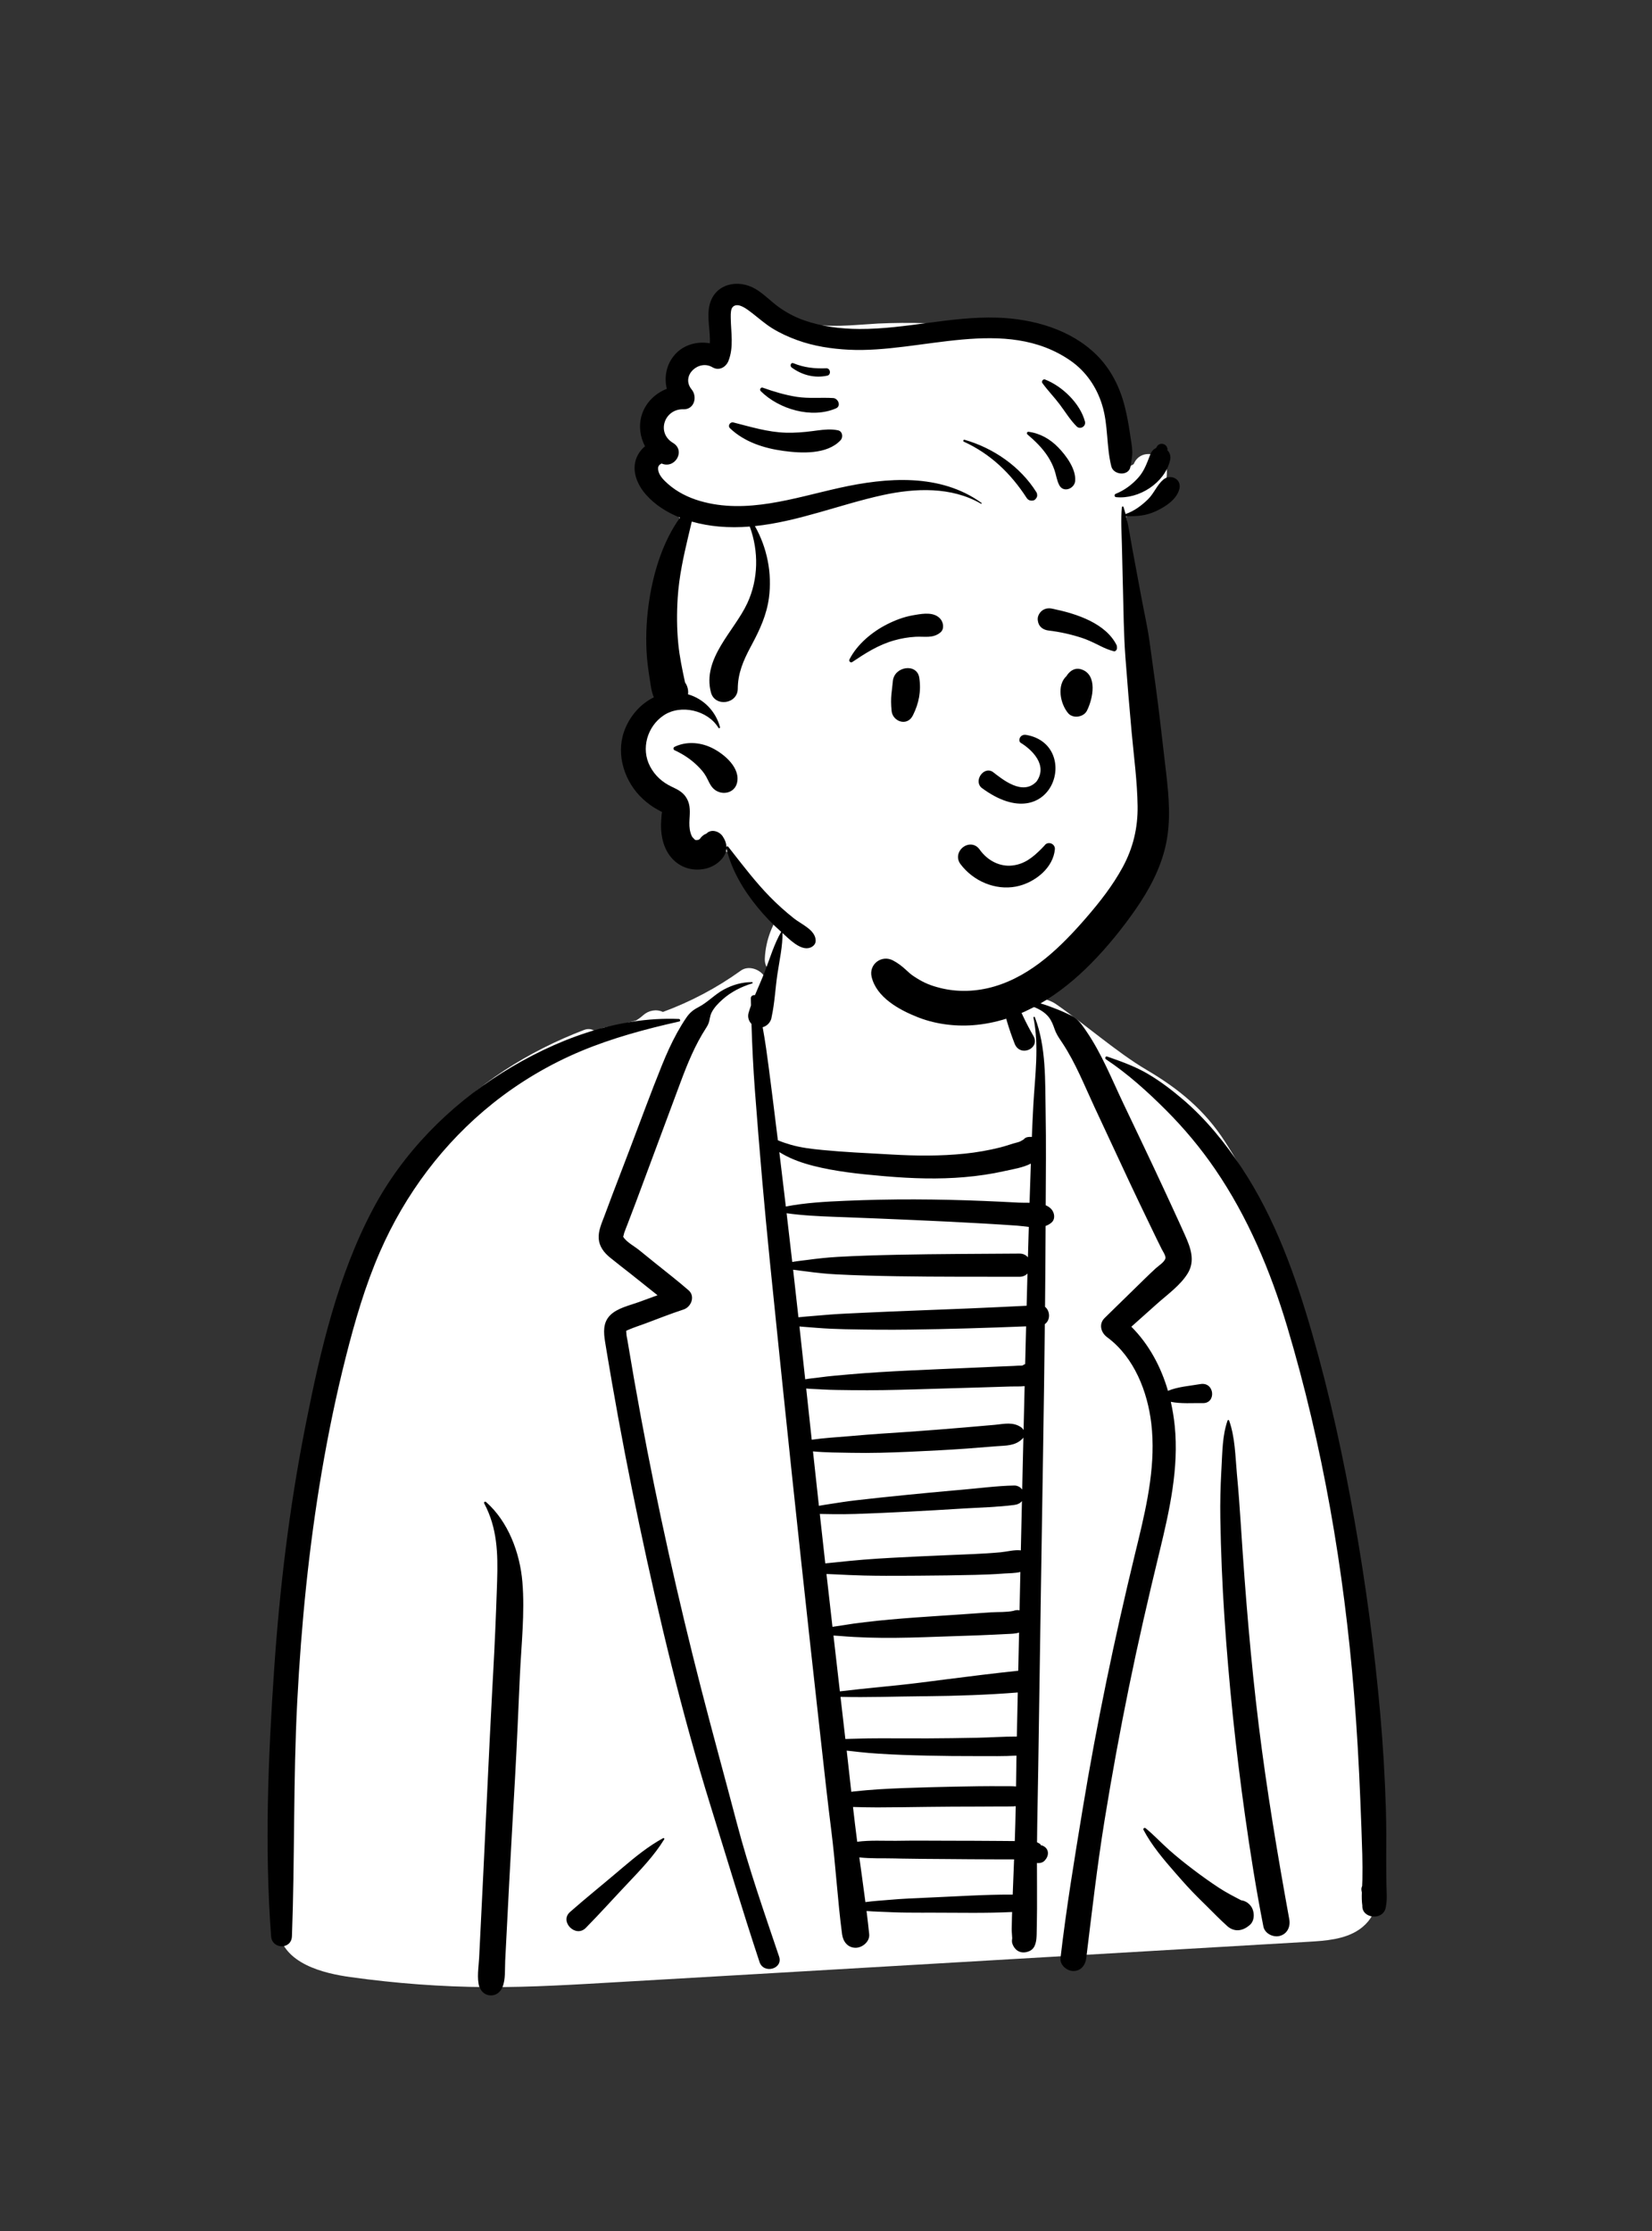 <svg width="240" height="324" viewBox="0 0 240 324" fill="none" xmlns="http://www.w3.org/2000/svg">
<rect x="0" y="0" width="240" height="324" fill="#333333" stroke="none"/>
<path fill-rule="evenodd" clip-rule="evenodd" d="M200.256 272.088C199.919 265.825 199.505 259.567 199.009 253.314C198.022 240.859 196.729 228.394 194.577 216.083C192.454 203.935 189.482 192.123 185.202 180.547C183.216 175.177 181.065 170.596 177.945 165.768C174.995 161.203 171.23 158.111 166.54 155.355C162.314 152.873 157.405 148.565 153.352 145.785C151.66 144.625 148.179 144.702 147.019 142.985C145.499 140.737 146.484 137.296 144.953 135.055C143.202 132.493 140.749 130.503 137.983 129.057C134.964 127.012 131.409 126.087 127.843 126.214C122.586 125.895 117.292 127.569 113.916 131.85C112.232 133.986 111.249 136.451 111.113 139.18C111.077 139.89 111.305 140.45 111.68 140.854C111.458 141.152 111.236 141.449 111.016 141.749C110.326 140.726 108.712 140.182 107.637 140.954C104.119 143.481 100.317 145.489 96.304 146.962C95.365 146.517 94.228 146.723 93.424 147.449C93.098 147.743 92.751 147.995 92.389 148.208C90.901 148.612 89.391 148.949 87.857 149.21C87.377 149.291 86.97 149.564 86.662 149.931C86.205 149.504 85.577 149.299 84.876 149.566C76.776 152.655 69.128 157.452 63.315 163.953C56.874 171.154 53.491 180.112 50.916 189.29C48.128 199.225 46.346 209.407 44.85 219.606C43.334 229.941 41.84 240.315 40.797 250.71C40.21 256.559 39.986 262.461 40.252 268.336C40.384 271.273 40.652 274.199 41.079 277.108C41.179 277.788 41.283 278.572 41.451 279.354C40.941 279.255 40.334 279.686 40.437 280.376C41.157 285.182 46.965 286.582 50.971 287.135C57.524 288.041 64.111 288.543 70.727 288.581C77.228 288.619 83.728 288.202 90.216 287.828C96.868 287.445 103.519 287.06 110.171 286.669C136.82 285.106 163.47 283.56 190.119 281.997C192.554 281.854 195.334 281.661 197.42 280.248C200.278 278.311 200.425 275.233 200.256 272.088V272.088Z" fill="white"/>
<path fill-rule="evenodd" clip-rule="evenodd" d="M70.343 218.33C70.25 218.157 70.465 218.001 70.607 218.126C73.842 220.966 75.536 225.527 75.891 229.743C76.267 234.214 75.734 238.843 75.53 243.311C75.303 248.289 75.099 253.269 74.822 258.244C74.541 263.292 74.238 268.338 73.978 273.387L73.394 284.745V284.745C73.332 285.955 73.467 287.444 73.002 288.573C72.283 290.325 70.145 290.053 69.696 288.59L69.682 288.542L69.641 288.573C69.245 287.254 69.541 285.688 69.609 284.324L70.221 271.915V271.915C70.653 263.144 71.039 254.373 71.503 245.603L71.661 242.68C71.878 238.745 72.045 234.82 72.178 230.886L72.222 229.575C72.349 225.625 72.248 221.896 70.343 218.33ZM148.767 145.517C150.57 145.346 151.93 145.944 153.567 146.573C154.28 146.847 154.955 147.164 155.638 147.492C156.495 147.903 157.045 148.629 157.572 149.397L157.854 149.81C160.05 153.028 161.526 156.74 163.193 160.243C165.142 164.341 167.11 168.43 169.018 172.547L169.959 174.576C170.43 175.59 170.899 176.605 171.361 177.623L172.16 179.395C172.962 181.192 173.681 183.094 172.538 184.947C171.475 186.672 169.59 188.006 168.097 189.338C166.852 190.451 165.606 191.562 164.36 192.674C166.936 195.254 168.664 198.502 169.681 201.986C171.124 201.384 172.887 201.268 174.379 201.008C176.469 200.644 176.725 203.808 174.753 203.77C173.296 203.741 171.588 203.89 170.094 203.583C170.353 204.728 170.542 205.89 170.661 207.055C171.289 213.162 169.917 219.305 168.487 225.213L168.369 225.698C166.815 232.094 165.342 238.506 164.023 244.955C162.702 251.417 161.514 257.906 160.459 264.417C159.385 271.045 158.626 277.709 157.809 284.371C157.686 285.379 157.051 286.244 155.938 286.244C155.01 286.244 153.949 285.377 154.066 284.371C154.908 277.116 156.103 269.899 157.29 262.693C159.335 250.284 161.908 237.983 164.869 225.763L165.386 223.635C166.718 218.115 167.927 212.428 167.259 206.735C166.714 202.099 164.777 197.156 160.947 194.277L160.831 194.19C159.936 193.534 159.592 192.279 160.473 191.415C161.034 190.865 161.595 190.316 162.157 189.767L165.528 186.474L166.207 185.809C166.774 185.256 167.343 184.706 167.93 184.172C168.285 183.85 169.247 183.235 169.317 182.704C169.363 182.358 168.953 181.75 168.787 181.431L168.026 179.895V179.895C167.594 179.019 167.176 178.136 166.754 177.255C165.879 175.43 164.993 173.61 164.137 171.776L158.999 160.762V160.762C157.55 157.655 156.258 154.374 154.363 151.502L153.99 150.942C153.678 150.47 153.402 150.016 153.205 149.44C153.016 148.885 152.778 148.276 152.427 147.802C151.607 146.691 150.038 146.061 148.725 145.828C148.535 145.795 148.604 145.532 148.767 145.517ZM109.249 142.624C109.363 142.624 109.38 142.787 109.275 142.819C107.691 143.295 106.178 144.064 104.943 145.173C104.353 145.704 103.758 146.307 103.393 147.022C103.254 147.295 103.177 147.584 103.12 147.884L103.102 147.984C103.008 148.525 102.873 148.826 102.598 149.26L102.551 149.333C100.982 151.757 99.882 154.449 98.877 157.145L96.687 163.023V163.023L94.499 168.902C93.794 170.796 93.089 172.69 92.384 174.584C91.994 175.63 91.594 176.671 91.193 177.713C91.02 178.164 90.834 178.612 90.675 179.069C90.653 179.131 90.584 179.507 90.532 179.598L90.55 179.63V179.63C90.991 180.372 92.168 180.993 92.835 181.532L95.133 183.39V183.39C96.771 184.715 98.451 186.003 100.039 187.387C101.037 188.256 100.416 189.813 99.303 190.176C97.438 190.783 95.611 191.511 93.774 192.199C93.032 192.476 92.259 192.718 91.526 193.024L91.079 193.217C90.905 193.296 90.989 193.295 90.996 193.617C91.003 193.955 91.098 194.307 91.153 194.638C91.772 198.381 92.428 202.118 93.12 205.848C95.569 219.039 98.495 232.133 101.832 245.127C103.518 251.688 105.325 258.218 107.048 264.77C108.766 271.304 111.027 277.745 113.185 284.145C113.795 285.95 110.934 286.727 110.34 284.93C107.852 277.403 105.576 269.81 103.225 262.24C99.049 248.79 95.759 235.048 92.848 221.272C91.406 214.445 90.087 207.591 88.892 200.716C88.665 199.414 88.443 198.112 88.226 196.809L87.909 194.892C87.692 193.526 87.569 192.103 88.63 191.021C89.667 189.966 91.446 189.592 92.81 189.097L92.909 189.061C93.777 188.737 94.651 188.424 95.522 188.103C94.239 187.092 92.972 186.06 91.693 185.05C90.66 184.236 89.612 183.437 88.594 182.604C87.756 181.917 87.072 181.035 86.984 179.917C86.895 178.775 87.384 177.715 87.779 176.667L87.817 176.566C88.204 175.52 88.593 174.475 88.991 173.433L91.457 166.982V166.982C93.023 162.884 94.524 158.752 96.172 154.685C96.824 153.075 97.534 151.491 98.374 149.97C98.779 149.237 99.213 148.519 99.685 147.826C100.213 147.05 100.693 146.671 101.512 146.243C102.822 145.558 103.85 144.409 105.165 143.703C106.456 143.01 107.784 142.64 109.249 142.624ZM113.5 135.312C113.551 135.226 113.683 135.264 113.685 135.362C113.719 137.399 113.235 139.48 112.938 141.495C112.639 143.516 112.543 145.649 112.11 147.649C112.101 147.742 112.083 147.834 112.058 147.924L112.037 147.993V147.993C111.855 148.553 111.38 149.028 110.798 149.176C110.981 150.192 111.153 151.209 111.298 152.231C111.548 153.989 111.775 155.749 111.999 157.51L112.267 159.623C112.52 161.614 112.766 163.606 113.009 165.599C113.627 165.857 114.258 166.071 114.905 166.256C116.393 166.682 117.917 166.855 119.453 167.006C122.581 167.313 125.733 167.455 128.872 167.629L129.545 167.667C133.074 167.869 136.622 167.905 140.142 167.543C141.887 167.363 143.619 167.062 145.321 166.635C146.186 166.418 147.027 166.094 147.89 165.881C148.176 165.811 148.432 165.649 148.719 165.475C148.847 165.314 149.025 165.192 149.258 165.145L149.321 165.134V165.134L149.384 165.125L149.405 165.115L149.403 165.122C149.58 165.098 149.748 165.099 149.906 165.12C149.969 163.567 150.037 162.013 150.123 160.46C150.353 156.289 150.987 151.938 150.14 147.803C150.112 147.664 150.301 147.615 150.35 147.745C152.011 152.122 151.824 156.909 151.908 161.516C151.99 166.021 151.94 170.53 151.918 175.036C152.241 175.173 152.528 175.36 152.756 175.621C153.212 176.143 153.343 177.05 152.756 177.554C152.496 177.778 152.209 177.933 151.904 178.04C151.888 181.955 151.86 185.87 151.821 189.786C152.565 190.361 152.634 191.726 151.793 192.294C151.652 204.972 151.422 217.651 151.231 230.328L150.831 256.923V256.923C150.778 260.467 150.689 264.01 150.658 267.553L150.683 267.563V267.563L150.771 267.604C150.921 267.674 151.142 267.788 151.188 267.904C151.201 267.934 151.204 267.955 151.202 267.97C151.446 268.005 151.688 268.12 151.898 268.319C152.414 268.81 152.309 269.55 151.898 270.05L151.788 270.184V270.184C151.531 270.496 151.044 270.616 150.646 270.553C150.65 272.764 150.664 274.976 150.657 277.187C150.654 277.863 150.644 278.538 150.633 279.213L150.605 280.833C150.586 281.757 150.504 282.932 149.558 283.347C148.491 283.815 147.533 283.432 147.101 282.347C146.984 282.053 147.009 281.78 147.052 281.489C147.039 281.053 146.97 280.547 146.979 280.142L147.014 278.454V278.454C147.02 278.193 147.03 277.933 147.038 277.673L147.007 277.676V277.676C143.213 277.86 139.394 277.77 135.594 277.768L133.905 277.77C132.495 277.771 131.082 277.764 129.674 277.71L129.146 277.688C128.092 277.638 126.984 277.622 125.891 277.528C126.03 278.65 126.16 279.773 126.276 280.897C126.386 281.963 125.286 282.868 124.306 282.868C123.141 282.868 122.474 281.952 122.335 280.897C121.677 275.918 121.407 270.893 120.778 265.912C120.215 261.45 119.726 256.977 119.23 252.507L119.064 251.017C117.247 234.748 115.483 218.473 113.796 202.19L113.01 194.578C112.217 186.906 111.418 179.233 110.745 171.55C110.36 167.158 110.006 162.764 109.672 158.367C109.427 155.137 109.273 151.924 109.173 148.701C108.778 148.294 108.58 147.701 108.755 147.088C108.857 146.73 108.976 146.374 109.102 146.019C109.094 145.67 109.086 145.322 109.079 144.972C109.073 144.642 109.408 144.472 109.677 144.526C110.165 143.344 110.702 142.172 111.151 141.002C111.877 139.107 112.475 137.065 113.5 135.312ZM72.959 155.792C80.548 151.034 89.581 147.611 98.628 147.979C98.834 147.988 98.891 148.301 98.678 148.349C93.852 149.427 88.973 150.74 84.405 152.651C79.823 154.567 75.466 157.148 71.585 160.249C64.426 165.971 58.861 173.413 55.197 181.802C53.051 186.716 51.546 191.905 50.233 197.095C48.843 202.587 47.697 208.139 46.744 213.725C44.863 224.757 43.767 235.912 43.184 247.085C42.591 258.451 42.836 269.825 42.413 281.193C42.34 283.162 39.526 283.124 39.383 281.193C38.424 268.269 38.955 255.138 39.842 242.223C40.638 230.612 42.03 219.026 44.271 207.603L44.466 206.613C46.561 196.044 49.088 185.219 54.152 175.648C58.476 167.476 65.151 160.687 72.959 155.792ZM178.337 206.304C178.377 206.191 178.526 206.192 178.566 206.304C179.431 208.726 179.462 211.46 179.692 214.014L179.71 214.21C179.931 216.539 180.097 218.871 180.251 221.205L180.309 222.08C180.928 231.601 181.703 241.112 182.87 250.583C184.033 260.019 185.606 269.389 187.306 278.74C187.496 279.781 187.035 280.842 185.943 281.142C184.981 281.406 183.746 280.813 183.543 279.778C182.487 274.411 181.633 269.036 180.872 263.622C179.531 254.089 178.53 244.511 177.887 234.905C177.564 230.081 177.365 225.258 177.286 220.424C177.25 218.18 177.308 215.932 177.428 213.691L177.456 213.174C177.588 210.883 177.574 208.488 178.337 206.304ZM96.338 266.949C96.44 266.894 96.565 267.007 96.501 267.112C95.032 269.501 93.044 271.561 91.123 273.591C89.114 275.713 87.155 277.899 85.106 279.98C83.626 281.483 81.244 279.058 82.806 277.679C85.004 275.741 87.3 273.899 89.536 272.003L90.514 271.174C92.347 269.625 94.235 268.089 96.338 266.949ZM166.129 265.753C166.019 265.544 166.27 265.374 166.44 265.513C167.625 266.477 168.688 267.627 169.832 268.645C170.965 269.652 172.141 270.593 173.349 271.509C174.562 272.43 175.801 273.314 177.074 274.15C178.13 274.844 179.218 275.399 180.323 275.975C180.835 276.041 181.309 276.293 181.689 276.769C182.289 277.523 182.352 278.944 181.52 279.598L181.371 279.716V279.716C180.4 280.479 179.247 280.572 178.291 279.716C177.223 278.759 176.214 277.707 175.189 276.697L174.881 276.395C173.78 275.324 172.705 274.218 171.692 273.062L170.774 272.019C169.073 270.077 167.301 267.985 166.129 265.753ZM160.669 153.836C160.472 153.705 160.594 153.353 160.837 153.437L161.283 153.592C163.148 154.24 165.068 154.959 166.761 155.957C168.581 157.03 170.261 158.308 171.866 159.679C175.189 162.516 178.016 166.005 180.418 169.642C185.238 176.939 188.219 185.297 190.626 193.66C193.192 202.576 195.168 211.684 196.781 220.819C198.421 230.101 199.685 239.468 200.516 248.858C200.926 253.483 201.201 258.112 201.339 262.753C201.41 265.141 201.408 267.527 201.388 269.916C201.383 270.53 201.387 271.144 201.394 271.758L201.417 273.601C201.43 274.765 201.569 275.989 201.292 277.127C200.847 278.959 197.82 278.617 197.919 276.745C197.828 276.122 197.824 275.478 197.848 274.833C197.834 274.75 197.818 274.666 197.801 274.579C197.751 274.332 197.793 274.102 197.89 273.906C197.906 273.596 197.92 273.289 197.925 272.986C197.945 271.756 197.944 270.532 197.91 269.302C197.838 266.71 197.735 264.117 197.631 261.526C197.423 256.348 197.133 251.168 196.714 246.002C195.254 228.023 192.171 209.941 186.993 192.643C184.589 184.61 181.273 176.725 176.519 169.784C174.408 166.703 172.027 163.856 169.387 161.215C166.731 158.556 163.803 155.912 160.669 153.836ZM124.841 269.74L125.2 272.337C125.379 273.635 125.557 274.934 125.725 276.234C126.871 276.077 128.042 276.011 129.146 275.913C131.078 275.742 133.023 275.659 134.961 275.579C138.968 275.414 142.995 275.127 147.006 275.147C147.048 275.147 147.087 275.15 147.125 275.153L147.324 270.03V270.03L144.506 270.026V270.026C142.118 270.022 139.731 270.002 137.343 269.981C135.193 269.963 133.042 269.96 130.891 269.915L129.97 269.893C128.339 269.849 126.539 269.94 124.841 269.74ZM147.561 262.304C147.446 262.318 147.329 262.329 147.204 262.334C146.646 262.358 146.084 262.342 145.525 262.346C144.336 262.357 143.146 262.365 141.957 262.364C139.578 262.364 137.199 262.379 134.821 262.407C132.372 262.437 129.925 262.479 127.476 262.484C126.29 262.486 125.107 262.455 123.921 262.422C124.113 264.108 124.314 265.793 124.535 267.474C126.377 267.225 128.358 267.35 130.158 267.333L130.392 267.33C132.848 267.288 135.307 267.319 137.765 267.322C140.293 267.325 142.821 267.333 145.349 267.354L147.426 267.371V267.371L147.43 267.266V267.266C147.491 265.614 147.53 263.959 147.561 262.304ZM123.008 254.238C123.238 256.228 123.454 258.222 123.674 260.215C123.821 260.192 123.969 260.173 124.12 260.157C125.308 260.033 126.494 259.926 127.686 259.852C130.063 259.705 132.44 259.627 134.821 259.563C137.269 259.497 139.718 259.447 142.167 259.413C143.357 259.396 144.545 259.398 145.735 259.406C146.293 259.41 146.857 259.392 147.414 259.429C147.481 259.434 147.544 259.441 147.607 259.448L147.649 256.456C147.656 255.957 147.664 255.458 147.672 254.96C145.833 255.073 143.963 255.03 142.126 255.031L141.702 255.032C139.393 255.042 137.084 255.011 134.775 254.963C132.393 254.913 130.017 254.835 127.639 254.682C126.676 254.621 125.72 254.539 124.762 254.433L124.283 254.378C123.866 254.329 123.437 254.289 123.008 254.238ZM147.862 245.793C143.433 246.145 139.028 246.292 134.587 246.336L133.921 246.341C129.997 246.371 126.04 246.533 122.107 246.429C122.342 248.469 122.577 250.509 122.813 252.548C123.376 252.522 123.942 252.522 124.493 252.502C125.613 252.461 126.729 252.451 127.849 252.449C130.158 252.443 132.466 252.463 134.775 252.459C137.154 252.454 139.533 252.414 141.912 252.369C143.841 252.333 145.79 252.187 147.724 252.193L147.862 245.793V245.793ZM148.049 237.091C147.536 237.262 146.93 237.273 146.266 237.303L144.551 237.389C143.757 237.428 142.962 237.464 142.167 237.493C139.517 237.59 136.868 237.681 134.218 237.765C131.502 237.852 128.774 237.902 126.058 237.816C124.728 237.774 123.409 237.704 122.082 237.593C121.754 237.566 121.42 237.548 121.085 237.524C121.394 240.227 121.704 242.929 122.015 245.631C125.929 245.15 129.874 244.851 133.784 244.354L137.319 243.902C140.853 243.451 144.383 243.009 147.93 242.635L148.049 237.091V237.091ZM148.238 228.293C147.485 228.479 146.627 228.47 145.903 228.515L145.769 228.525C144.399 228.629 143.026 228.681 141.653 228.715C138.961 228.781 136.268 228.814 133.575 228.831L131.956 228.841C129.798 228.853 127.641 228.859 125.482 228.808C124.097 228.776 122.715 228.708 121.332 228.639C120.917 228.618 120.493 228.604 120.068 228.583C120.357 231.142 120.65 233.7 120.941 236.258C121.396 236.186 121.852 236.131 122.288 236.057C123.403 235.869 124.516 235.718 125.64 235.583C128.073 235.292 130.518 235.082 132.963 234.905C135.472 234.723 137.984 234.569 140.493 234.393L142.271 234.268C142.864 234.226 143.456 234.187 144.049 234.15C145.061 234.088 146.238 234.158 147.242 233.938C147.514 233.825 147.816 233.799 148.118 233.863L148.238 228.293V228.293ZM148.466 217.995C148.205 218.326 147.816 218.499 147.352 218.559C144.935 218.873 142.456 218.923 140.019 219.071L139.59 219.098C137.073 219.264 134.555 219.394 132.037 219.528C129.45 219.665 126.863 219.777 124.274 219.868C123.175 219.906 122.07 219.91 120.97 219.896L120.498 219.889C120.046 219.882 119.573 219.883 119.098 219.867C119.361 222.26 119.626 224.652 119.895 227.044C120.379 226.991 120.862 226.951 121.331 226.901C122.714 226.755 124.096 226.61 125.482 226.501C128.108 226.294 130.737 226.169 133.368 226.039C136.06 225.906 138.754 225.817 141.446 225.691C142.752 225.63 144.057 225.554 145.358 225.434C146.271 225.35 147.354 225.04 148.306 225.154C148.358 222.767 148.412 220.381 148.466 217.995ZM148.678 208.769C148.637 208.833 148.589 208.895 148.53 208.952C147.466 210.004 146.155 209.923 144.745 210.033L144.658 210.04C143.277 210.156 141.894 210.267 140.511 210.367C137.745 210.566 134.975 210.706 132.205 210.831C129.371 210.958 126.519 211.046 123.682 210.988C121.865 210.951 119.963 210.957 118.109 210.78C118.394 213.415 118.68 216.05 118.969 218.684C119.49 218.586 120.014 218.511 120.511 218.432C121.763 218.235 123.016 218.037 124.274 217.892C126.79 217.603 129.307 217.332 131.827 217.087C133.983 216.878 136.138 216.666 138.295 216.475L139.59 216.363C142.164 216.146 144.77 215.789 147.352 215.736C147.778 215.727 148.259 215.959 148.503 216.325C148.56 213.806 148.619 211.288 148.678 208.769ZM148.857 201.301C148.199 201.381 147.491 201.335 146.885 201.355C145.351 201.405 143.817 201.452 142.284 201.497L133.081 201.769V201.769C129.947 201.861 126.803 201.93 123.668 201.886C122.289 201.866 120.905 201.864 119.526 201.789L119.067 201.761C118.5 201.724 117.804 201.718 117.124 201.649L117.926 209.086V209.086C119.77 208.819 121.671 208.72 123.499 208.563L123.89 208.529C126.586 208.283 129.296 208.121 131.997 207.938C134.769 207.75 137.536 207.522 140.303 207.289C141.686 207.173 143.069 207.057 144.451 206.93L144.622 206.913C145.928 206.776 147.155 206.486 148.312 207.256C148.481 207.369 148.613 207.519 148.704 207.688C148.754 205.559 148.804 203.43 148.857 201.301ZM149.071 192.622C143.466 192.847 137.861 193.019 132.252 193.094C129.095 193.136 125.942 193.106 122.785 193.04C121.416 193.012 120.036 192.946 118.668 192.841L118.156 192.8C117.505 192.745 116.822 192.705 116.142 192.64C116.423 195.197 116.702 197.754 116.979 200.312C117.648 200.188 118.347 200.13 118.934 200.055L119.067 200.037C120.524 199.837 121.995 199.72 123.459 199.591C126.31 199.34 129.176 199.178 132.035 199.04C134.962 198.899 137.891 198.78 140.819 198.65L143.747 198.519C144.235 198.497 144.723 198.476 145.211 198.455C145.909 198.426 146.606 198.398 147.303 198.369C147.647 198.354 148.005 198.308 148.349 198.326L148.447 198.312C148.492 198.307 148.532 198.302 148.569 198.298C148.662 198.227 148.763 198.168 148.87 198.123L148.935 198.097L149.071 192.622ZM115.223 184.397C115.483 186.699 115.741 189.001 115.995 191.304C116.794 191.212 117.603 191.162 118.366 191.093C119.905 190.955 121.452 190.834 122.995 190.763L126.081 190.62C128.137 190.525 130.194 190.433 132.252 190.358C137.885 190.152 143.517 189.916 149.147 189.629C149.187 188.067 149.228 186.505 149.269 184.944C148.999 185.233 148.609 185.424 148.096 185.422C142.186 185.407 136.271 185.441 130.362 185.344C127.404 185.295 124.449 185.223 121.495 185.071C120.049 184.997 118.595 184.846 117.161 184.647C116.549 184.562 115.879 184.502 115.223 184.397ZM114.277 176.194C114.555 178.552 114.828 180.911 115.096 183.27C115.83 183.139 116.588 183.069 117.273 182.976C118.744 182.776 120.224 182.616 121.706 182.533C124.589 182.37 127.474 182.287 130.362 182.226C136.271 182.101 142.186 182.101 148.096 182.055C148.651 182.05 149.063 182.27 149.334 182.598C149.375 181.126 149.418 179.653 149.463 178.18C148.892 178.12 148.326 178.035 147.802 177.998C146.193 177.886 144.582 177.783 142.971 177.691C139.61 177.498 136.245 177.333 132.881 177.187C129.516 177.04 126.15 176.897 122.784 176.772L121.312 176.719C118.971 176.632 116.591 176.522 114.277 176.194ZM113.219 167.314C113.508 169.702 113.793 172.091 114.077 174.48L114.163 175.219V175.219C116.978 174.671 119.945 174.511 122.784 174.39C126.15 174.247 129.511 174.173 132.881 174.184C136.247 174.194 139.608 174.273 142.971 174.413C144.652 174.482 146.332 174.562 148.012 174.653C148.474 174.678 149.015 174.665 149.572 174.673C149.584 174.298 149.595 173.922 149.608 173.547C149.659 172.027 149.709 170.506 149.761 168.986C148.625 169.57 147.148 169.805 146.006 170.054L145.876 170.083C143.991 170.506 142.066 170.781 140.142 170.949C136.363 171.278 132.545 171.155 128.77 170.836L128.109 170.779C124.794 170.492 121.357 170.127 118.143 169.307C116.612 168.916 115.03 168.369 113.658 167.576C113.515 167.494 113.368 167.406 113.219 167.314ZM145.138 138.935C145.171 138.806 145.364 138.776 145.428 138.897C145.874 139.745 146.04 140.764 146.35 141.673C146.684 142.65 146.995 143.634 147.363 144.6C148.132 146.617 149.039 148.555 150.12 150.424C151.191 152.274 148.193 153.595 147.405 151.569C146.591 149.479 145.922 147.318 145.518 145.109C145.32 144.031 145.144 142.939 145.087 141.844C145.038 140.903 144.906 139.852 145.138 138.935Z" fill="black"/>
<path fill-rule="evenodd" clip-rule="evenodd" d="M169.522 68.445C169.451 65.918 165.776 64.868 164.715 67.371C164.649 67.438 164.577 67.503 164.51 67.56C164.842 67.275 164.147 67.747 164.034 67.805C163.938 67.855 163.839 67.9 163.74 67.947C163.057 61.544 160.739 54.642 154.749 51.428C146.395 47.375 136.742 46.584 127.576 46.987C122.933 47.262 117.572 48.005 113.447 45.655C112.161 44.923 111.131 43.77 109.678 43.318C105.093 42.077 103.014 46.787 103.638 50.661C101.682 50.676 99.742 51.759 98.898 53.543C98.403 54.598 98.411 55.737 97.984 56.796C96.673 59.483 94.796 61.414 95.857 64.671C93.991 66.794 95.055 70.01 96.561 72.043C97.304 73.101 98.189 74.116 98.734 75.3C99.263 76.433 98.465 77.777 98.021 78.852C94.738 86.64 94.925 95.217 96.692 103.34C93.147 104.879 92.083 109.689 94.394 112.718C95.19 113.789 96.16 114.186 97.261 114.845C98.653 115.612 97.516 118.683 97.962 120.166C98.568 123.788 101.864 126.017 105.122 123.666C107.19 123.353 108.858 129.372 110.36 130.883C111.285 132.1 112.312 133.193 113.429 134.202C116.757 142.767 133.807 147.11 142.237 146.614C151.065 145.69 157.02 138.19 161.979 131.534C164.526 127.987 166.182 124.017 166.784 119.688C167.389 115.336 167.124 110.977 166.715 106.621C165.856 97.365 164.501 84.029 163.625 74.673C166.788 74.412 169.618 71.718 169.522 68.445V68.445Z" fill="white"/>
<path fill-rule="evenodd" clip-rule="evenodd" d="M100.567 62.88C100.564 62.893 100.569 62.903 100.571 62.917C100.572 62.913 100.573 62.91 100.574 62.906C100.571 62.895 100.569 62.888 100.567 62.88" fill="#4F66AF"/>
<path fill-rule="evenodd" clip-rule="evenodd" d="M100.566 63.014C100.555 63.002 100.538 62.993 100.522 62.981C100.521 62.981 100.521 62.982 100.521 62.982C100.536 62.992 100.551 63.004 100.566 63.014" fill="#4F66AF"/>
<path fill-rule="evenodd" clip-rule="evenodd" d="M169.018 69.641C170.057 68.777 171.694 69.572 171.342 70.994C170.959 72.543 169.3 73.6 167.931 74.237C166.521 74.891 165.148 75.017 163.61 74.946L163.591 74.942V74.942C164.018 76.654 164.26 78.434 164.587 80.157C165.002 82.343 165.409 84.53 165.811 86.718C166.199 88.833 166.691 90.95 166.989 93.076C167.29 95.221 167.579 97.368 167.875 99.514C168.369 103.098 168.767 106.699 169.187 110.294L169.387 111.995C169.808 115.596 170.147 119.202 169.349 122.786C168.602 126.145 166.919 129.278 164.966 132.082C163.054 134.827 160.918 137.467 158.573 139.855C154.05 144.46 148.473 148.149 141.933 148.833C139.117 149.128 136.109 148.8 133.462 147.776L133.286 147.707C130.606 146.649 127.324 144.836 126.627 141.862C126.198 140.038 128.078 138.614 129.725 139.479C130.489 139.881 131.063 140.339 131.689 140.914L131.801 141.016C132.313 141.492 132.51 141.638 133.101 142.011C134.313 142.773 135.221 143.134 136.598 143.481C139.136 144.12 141.875 144.019 144.452 143.263C149.923 141.66 154.166 137.475 157.802 133.279C159.776 131 161.65 128.61 163.095 125.954C164.611 123.168 165.311 120.243 165.269 117.073C165.222 113.496 164.728 109.905 164.403 106.344C164.073 102.715 163.767 99.087 163.498 95.452C163.246 92.043 163.222 88.62 163.134 85.201L163.116 84.56C163.064 82.745 163.029 80.929 162.987 79.113C162.947 77.303 162.803 75.47 162.99 73.667C163.003 73.536 163.18 73.503 163.223 73.636C163.333 73.973 163.429 74.316 163.52 74.661C163.534 74.651 163.549 74.641 163.568 74.635C164.773 74.22 165.883 73.393 166.787 72.501C167.65 71.65 168.101 70.404 169.018 69.641ZM103.087 44.279C103.844 41.169 107.251 40.474 109.77 41.972C110.981 42.692 111.952 43.731 113.083 44.557C114.209 45.378 115.452 46.037 116.764 46.502C119.371 47.427 122.121 47.764 124.876 47.776C131.582 47.805 138.15 45.92 144.866 46.13C150.062 46.293 155.577 47.829 159.347 51.587C161.377 53.611 162.686 56.214 163.387 58.977C163.715 60.268 163.96 61.591 164.153 62.91L164.2 63.24C164.308 64.011 164.481 64.828 164.497 65.607C164.512 66.307 164.335 67.04 164.239 67.733C164.037 69.193 161.775 69.027 161.451 67.733C160.711 64.786 161.02 61.745 160.116 58.809C159.314 56.205 157.761 53.928 155.509 52.371C146.011 45.803 133.83 51.303 123.365 50.792C120.807 50.667 118.211 50.272 115.799 49.391C114.555 48.937 113.33 48.382 112.202 47.685C111.168 47.047 110.273 46.245 109.316 45.507L108.894 45.187C108.238 44.693 107.122 43.921 106.46 44.574C106.172 44.858 106.155 45.501 106.16 45.992L106.163 46.214C106.193 48.297 106.618 50.377 105.838 52.39C105.483 53.308 104.495 53.887 103.555 53.367L103.506 53.339C101.519 52.156 98.907 54.533 100.434 56.5L100.481 56.56C101.341 57.604 100.883 59.444 99.345 59.439L99.29 59.438C96.55 59.353 95.334 62.778 97.696 64.275L97.768 64.319C99.686 65.467 98.004 68.227 96.039 67.279C96.205 67.359 95.916 67.359 95.75 67.581C95.591 67.794 95.579 67.979 95.617 68.249C95.732 69.066 96.45 69.754 97.032 70.271C98.354 71.446 99.992 72.257 101.68 72.751C108.443 74.728 115.381 72.309 121.97 70.848C128.839 69.325 136.598 68.711 142.589 73.034C142.66 73.085 142.598 73.199 142.519 73.153C138.22 70.656 132.954 70.877 128.254 71.901C122.092 73.244 115.983 75.744 109.671 76.402C111.443 79.532 112.185 83.228 111.711 86.807C111.386 89.271 110.405 91.408 109.248 93.573L109.027 93.986C107.995 95.93 107.195 97.767 107.182 100.019C107.17 102.256 103.845 102.728 103.281 100.547C102.001 95.594 106.663 91.693 108.565 87.609C110.191 84.117 110.241 80.046 108.925 76.471C107.441 76.591 105.945 76.603 104.434 76.468C103.136 76.352 101.801 76.118 100.5 75.748L99.979 77.938C99.289 80.854 98.65 83.769 98.456 86.798C98.314 89.024 98.321 91.261 98.538 93.481C98.726 95.399 99.122 97.249 99.525 99.121C99.87 99.577 100.047 100.275 99.95 100.831C102.194 101.477 103.958 103.249 104.603 105.594C104.642 105.737 104.442 105.817 104.368 105.694C102.838 103.154 98.899 102.22 96.407 103.898C94.027 105.499 93.088 108.733 94.435 111.293C95.144 112.639 96.194 113.585 97.549 114.236L97.821 114.364C98.531 114.7 99.183 115.066 99.639 115.741C100.232 116.616 100.251 117.542 100.196 118.542L100.171 118.948C100.134 119.618 100.125 120.308 100.325 120.953L100.37 121.097C100.423 121.258 100.478 121.399 100.575 121.553C100.603 121.599 100.873 121.863 100.961 121.959L101.072 121.993V121.993L101.195 121.998V121.998C101.333 122 101.513 121.94 101.454 121.981L101.47 121.972C101.522 121.94 101.57 121.905 101.61 121.875L101.687 121.815C101.867 121.556 102.091 121.341 102.367 121.178L102.63 121.061V121.061C103.315 120.338 104.487 120.718 104.978 121.438C105.331 121.956 105.521 122.482 105.536 123.001C105.592 122.913 105.714 122.864 105.792 122.963L106.257 123.556C108.037 125.831 109.786 128.12 111.808 130.194C112.922 131.336 114.12 132.41 115.373 133.399C116.442 134.243 118.471 135.055 118.502 136.593C118.512 137.093 118.157 137.446 117.724 137.616C116.313 138.167 114.569 136.292 113.55 135.379L113.467 135.305C112.22 134.212 111.081 133.013 110.031 131.73C107.991 129.238 106.285 126.37 105.533 123.214C105.498 123.765 105.261 124.304 104.802 124.814C104.19 125.491 103.352 125.966 102.457 126.162C100.43 126.605 98.451 125.875 97.245 124.186C96.225 122.757 95.925 120.871 96.057 119.145L96.073 118.938C96.091 118.661 96.115 118.153 96.187 117.937L95.548 117.587V117.587C94.766 117.17 94.04 116.624 93.39 116.024C90.773 113.611 89.461 109.69 90.657 106.258C91.405 104.112 92.977 102.244 94.99 101.273C94.653 100.496 94.541 99.572 94.414 98.754L94.393 98.619C94.177 97.278 93.997 95.921 93.928 94.564C93.8 92.03 93.956 89.472 94.354 86.967C95.001 82.899 96.339 78.585 98.792 75.172C96.921 74.428 95.198 73.352 93.868 71.857C92.479 70.295 91.593 68.059 92.668 66.076C92.941 65.57 93.298 65.145 93.708 64.808C92.997 63.464 92.767 61.877 93.206 60.359C93.73 58.545 95.154 57.13 96.874 56.469C96.456 54.75 96.798 52.901 98.074 51.469C99.34 50.048 101.306 49.53 103.125 49.855C103.224 48.027 102.648 46.082 103.087 44.279ZM97.985 108.466C99.653 107.65 101.63 107.779 103.296 108.553L103.409 108.607C105.228 109.489 107.638 111.551 107.06 113.744C106.721 115.027 105.297 115.465 104.192 114.911C103.27 114.449 103.059 113.622 102.596 112.791C102.269 112.203 101.865 111.744 101.389 111.272C100.388 110.276 99.263 109.537 97.985 108.945C97.801 108.86 97.807 108.554 97.985 108.466ZM140.017 64.14C139.86 64.068 139.974 63.824 140.131 63.868C144.323 65.066 148.231 67.754 150.567 71.485C150.709 71.712 150.731 72.087 150.567 72.312L150.491 72.415C150.384 72.555 150.278 72.658 150.077 72.689C149.698 72.748 149.369 72.649 149.151 72.312C146.851 68.756 143.903 65.918 140.017 64.14ZM168.078 64.844C168.433 64.242 169.375 64.364 169.562 65.038L169.589 65.097C169.691 65.327 169.644 65.374 169.456 65.244C169.923 65.629 170.135 66.202 169.992 66.819C169.22 70.15 165.449 72.529 162.161 72.201C161.874 72.173 161.835 71.82 162.095 71.715C163.36 71.202 164.483 70.37 165.385 69.349C166.263 68.357 166.632 67.221 167.104 66.023C167.281 65.573 167.556 65.249 167.945 65.072C167.996 65.001 168.041 64.925 168.078 64.844ZM149.382 62.704L149.404 62.705C151.094 62.923 152.555 63.757 153.741 64.979C154.884 66.156 156.326 68.098 156.202 69.825C156.12 70.97 154.493 71.624 153.886 70.453C153.524 69.754 153.442 68.987 153.188 68.248C152.955 67.57 152.633 66.927 152.248 66.324C151.456 65.081 150.366 64.027 149.25 63.077C149.12 62.966 149.211 62.704 149.382 62.704V62.704ZM106.054 62.196C105.679 61.84 106.069 61.231 106.545 61.352C109.058 61.988 111.546 62.762 114.158 62.839C115.463 62.877 116.76 62.774 118.053 62.605L118.707 62.519C119.715 62.387 120.741 62.284 121.737 62.491C122.401 62.629 122.531 63.485 122.117 63.931C120.163 66.04 116.393 65.839 113.801 65.483C110.986 65.097 108.146 64.19 106.054 62.196ZM151.427 55.622C151.255 55.384 151.545 55.007 151.818 55.113C154.315 56.078 156.932 58.592 157.62 61.222C157.802 61.916 156.926 62.441 156.412 61.925C155.454 60.964 154.777 59.829 153.967 58.749C153.16 57.672 152.215 56.716 151.427 55.622ZM110.514 56.797C110.314 56.597 110.515 56.198 110.803 56.3C112.429 56.876 114.067 57.374 115.775 57.636C117.524 57.903 119.29 57.7 121.048 57.808C121.759 57.852 122.244 58.959 121.453 59.304C117.939 60.834 113.167 59.446 110.514 56.797ZM115.004 53.364C114.725 53.157 114.884 52.59 115.264 52.748C116.812 53.393 118.377 53.552 120.039 53.486C120.653 53.461 120.782 54.426 120.184 54.556C118.347 54.955 116.505 54.474 115.004 53.364Z" fill="black"/>
<path fill-rule="evenodd" clip-rule="evenodd" d="M143.152 128.274C141.732 127.695 140.465 126.728 139.538 125.493C139.216 125.063 139.133 124.61 139.2 124.195C139.276 123.729 139.552 123.306 139.928 123.023C140.305 122.739 140.777 122.598 141.233 122.67C141.63 122.732 142.024 122.949 142.337 123.399L142.402 123.489C142.953 124.235 143.67 124.846 144.488 125.241C145.276 125.621 146.158 125.798 147.07 125.695C148.808 125.499 150.005 124.559 151.278 123.282C151.436 123.121 151.594 122.955 151.752 122.786C151.852 122.633 151.991 122.534 152.146 122.483C152.317 122.425 152.511 122.429 152.689 122.491C152.86 122.55 153.013 122.664 153.116 122.815C153.213 122.958 153.269 123.135 153.251 123.339C153.134 124.661 152.443 125.842 151.461 126.769C150.37 127.799 148.924 128.511 147.563 128.761C146.064 129.036 144.536 128.839 143.152 128.274V128.274ZM148.271 107.866C149.866 108.836 152.297 111.098 150.581 113.503C148.56 115.624 145.652 113.193 144.219 112.093C142.889 111.241 141.396 113.433 142.629 114.428C152.986 122.099 157.19 108.12 149.078 106.726C148.184 106.572 147.853 107.566 148.271 107.866ZM129.71 98.943C129.887 96.754 133.219 96.257 133.55 98.423C133.847 100.363 133.498 102.145 132.624 103.892C131.79 105.561 129.692 104.783 129.533 103.263C129.32 101.226 129.601 100.304 129.71 98.943ZM155.076 97.974C155.541 97.365 156.211 96.95 157.015 97.184C159.526 97.918 158.786 101.485 157.904 103.22C157.425 104.163 155.876 104.402 155.176 103.572C154.035 102.219 153.489 99.516 154.939 98.183C154.979 98.114 155.022 98.044 155.076 97.974ZM132.589 89.365L132.986 89.296C134.213 89.084 135.738 88.88 136.606 89.867C137.067 90.39 137.225 91.362 136.606 91.863C135.518 92.745 134.314 92.403 133.01 92.478C131.935 92.539 130.902 92.717 129.867 93.013C127.595 93.663 125.744 94.849 123.804 96.151C123.55 96.321 123.29 95.996 123.411 95.757C124.531 93.563 126.701 91.76 128.875 90.662C130.036 90.075 131.305 89.588 132.589 89.365ZM152.787 88.382L153.091 88.445C156.395 89.135 160.687 90.515 162.251 93.761C162.311 94.221 162.248 94.319 162.197 94.383L162.18 94.405C162.137 94.46 162.104 94.535 161.905 94.598C161.85 94.584 161.794 94.57 161.737 94.556C161.02 94.368 160.453 94.109 159.904 93.84L159.308 93.546C158.617 93.208 157.92 92.881 157.181 92.64C155.605 92.125 153.983 91.763 152.337 91.57C151.98 91.528 151.636 91.407 151.365 91.201C151.108 91.005 150.911 90.733 150.821 90.372C150.705 89.906 150.738 89.552 150.989 89.131C151.177 88.815 151.447 88.595 151.756 88.469C152.071 88.341 152.43 88.311 152.787 88.382Z" fill="black"/>
</svg>
